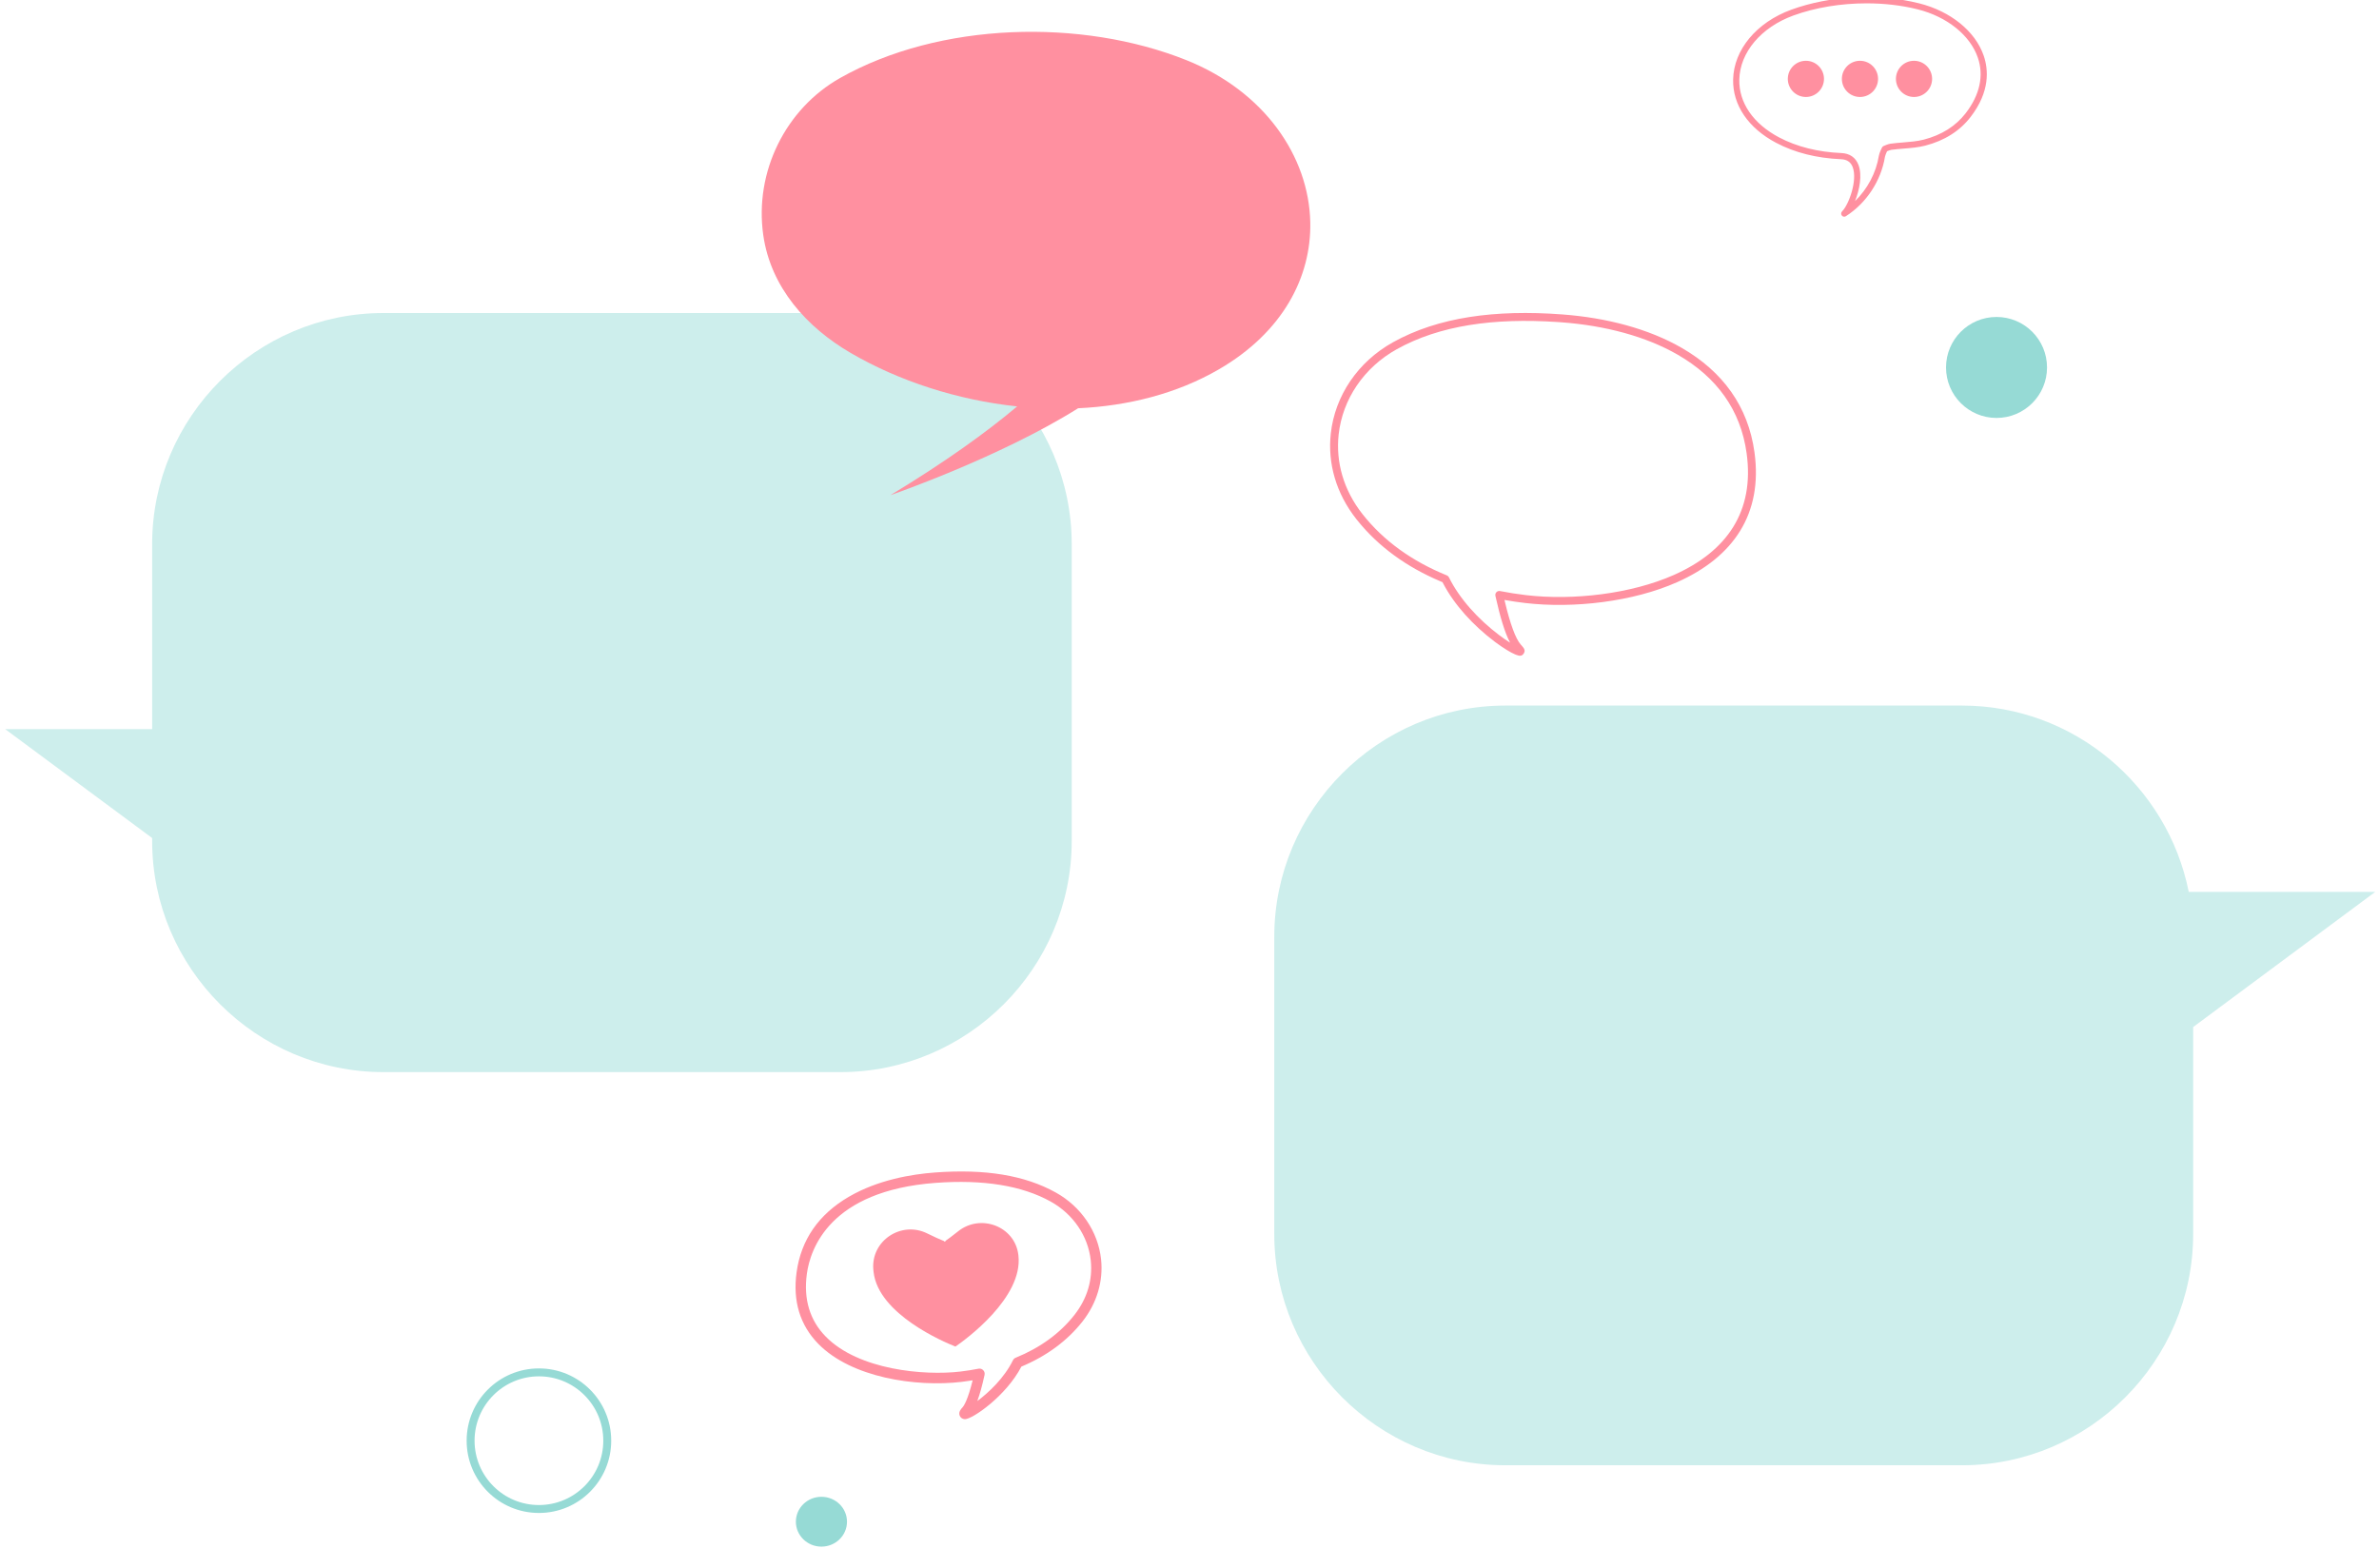 <svg viewBox="174.375 1.931 1201.25 791.667" fill="none" xmlns="http://www.w3.org/2000/svg" xmlns:xlink="http://www.w3.org/1999/xlink" xmlns:blush="http://design.blush" overflow="visible" width="1201.25px" height="791.667px"><g id="Master/Backgrounds/Talking" blush:has-customizable-colors="true" blush:viewBox="170.5 -6.209150326797385 1209.0000000000002 791.6666666666665" blush:i="0"><g id="Group 33" blush:i="0.0"><path id="Fill 1" fill-rule="evenodd" clip-rule="evenodd" d="M1373.74 452.346H1279.55C1268.93 398.879 1221.54 358.254 1165.13 358.254H934.462C870.302 358.254 817.806 410.805 817.806 475.035V625.131C817.806 689.359 870.302 741.911 934.462 741.911H1165.13C1229.29 741.911 1281.79 689.359 1281.79 625.131V520.604L1373.74 452.346Z" fill="#CDEEEC" blush:i="0.0.0"/><path id="Fill 4" fill-rule="evenodd" clip-rule="evenodd" d="M598.779 160.017H367.946C303.738 160.017 251.204 212.526 251.204 276.703V370.162H177L251.204 425.158V426.675C251.204 490.852 303.738 543.36 367.946 543.36H598.779C662.987 543.36 715.521 490.852 715.521 426.675V276.703C715.521 212.526 662.987 160.017 598.779 160.017" fill="#CDEEEC" blush:i="0.0.1"/><path id="Stroke 7" fill-rule="evenodd" clip-rule="evenodd" d="M846.341 220.897C848.435 201.819 859.999 184.648 877.757 174.774C900.622 162.061 929.333 158.201 963.175 160.716C985.597 162.384 1006.88 167.966 1023.65 177.677C1044.2 189.573 1057.1 207.07 1060.29 230.41C1064.52 261.347 1049.77 283.258 1021.23 295.937C998.941 305.841 968.915 309.323 944.472 306.455C941.099 306.058 937.728 305.563 934.376 304.971L934.04 304.91L934.334 306.15C936.907 316.887 939.644 324.5 942.274 327.455L942.757 327.979C944.168 329.54 944.658 330.584 943.763 331.957C942.836 333.38 941.695 333.308 939.851 332.587L939.429 332.417C937.122 331.457 933.592 329.3 929.777 326.482L928.925 325.846C918.35 317.85 908.772 307.494 903.062 296.544L902.748 295.935L901.684 295.491C884.699 288.301 870.463 278.067 859.744 264.71L859.192 264.016C849.045 251.124 844.686 235.961 846.341 220.897ZM1021.65 181.139C1005.46 171.764 984.743 166.331 962.878 164.705L960.835 164.561C928.593 162.401 901.305 166.258 879.701 178.27C863.068 187.519 852.269 203.554 850.317 221.334C848.777 235.354 852.835 249.473 862.335 261.542C873.028 275.127 887.508 285.426 904.957 292.518C905.411 292.703 905.782 293.048 905.999 293.489C911.301 304.281 920.806 314.692 931.338 322.655C933.283 324.126 935.162 325.423 936.818 326.463L936.882 326.502L936.76 326.269C934.205 321.34 931.853 313.554 929.611 303.475L929.465 302.814C929.156 301.407 930.391 300.144 931.804 300.422C936.152 301.278 940.543 301.965 944.939 302.482C968.71 305.271 998.022 301.872 1019.61 292.281C1046.62 280.277 1060.29 259.974 1056.33 230.951C1053.32 208.906 1041.18 192.445 1021.65 181.139Z" fill="#FF90A0" blush:i="0.0.2"/><path id="Fill 9" fill-rule="evenodd" clip-rule="evenodd" d="M835.984 114.19C835.3 80.916 812.823 48.087 773.49 32.331C720.487 11.1 648.876 12.946 598.596 41.305C571.195 56.76 555.211 88.556 559.773 120.64C563.545 147.172 581.856 167.295 603.812 180.11C628.247 194.372 657.827 203.987 687.985 207.172C672.685 220.059 651.995 235.035 623.979 252C623.979 252 679.073 233.012 718.756 208.112C744.034 206.925 768.631 200.755 789.819 188.467C822.104 169.741 836.554 141.812 835.984 114.19" fill="#FF90A0" blush:i="0.0.3"/><path id="Stroke 11" fill-rule="evenodd" clip-rule="evenodd" d="M410 729.5C410 709.341 426.342 693 446.501 693C466.659 693 483 709.342 483 729.5C483 749.658 466.659 766 446.501 766C426.342 766 410 749.659 410 729.5ZM479 729.5C479 711.551 464.45 697 446.501 697C428.551 697 414 711.55 414 729.5C414 747.45 428.551 762 446.501 762C464.45 762 479 747.449 479 729.5Z" fill="#96DAD5" blush:i="0.0.4"/><path id="Fill 13" fill-rule="evenodd" clip-rule="evenodd" d="M1208 187.499C1208 201.582 1196.58 213 1182.5 213C1168.42 213 1157 201.582 1157 187.499C1157 173.416 1168.42 162 1182.5 162C1196.58 162 1208 173.416 1208 187.499" fill="#96DAD5" blush:i="0.0.5"/><path id="Fill 15" fill-rule="evenodd" clip-rule="evenodd" d="M602.053 770.418C602.053 777.367 596.274 783 589.148 783C582.022 783 576.244 777.367 576.244 770.418C576.244 763.469 582.022 757.836 589.148 757.836C596.274 757.836 602.053 763.469 602.053 770.418" fill="#96DAD5" blush:i="0.0.6"/><g id="Group 22" blush:i="0.0.7"><path id="Fill 18" fill-rule="evenodd" clip-rule="evenodd" d="M615.483 644.346C617.92 665.713 651.182 679.72 656.467 681.821C656.61 681.893 656.704 681.928 656.798 681.963C656.882 681.907 657.011 681.848 657.133 681.743C661.809 678.503 691.052 657.301 688.617 635.979C688.604 635.864 688.591 635.747 688.577 635.631C686.82 621.157 669.411 614.673 658.079 623.833C655.141 626.209 652.812 627.868 651.745 628.609L651.786 628.965C651.786 628.965 651.648 628.936 651.409 628.827C651.202 628.987 651.12 629.041 651.12 629.041L651.078 628.684C650.89 628.617 650.653 628.508 650.37 628.405C648.803 627.751 646.029 626.558 642.643 624.865C629.53 618.304 614.064 628.493 615.358 643.113C615.394 643.523 615.436 643.936 615.483 644.346" fill="#FF90A0" blush:i="0.0.7.0"/><path id="Fill 20" fill-rule="evenodd" clip-rule="evenodd" d="M668.957 693.097C669.655 693.097 670.332 693.377 670.831 693.886C671.449 694.519 671.708 695.422 671.517 696.285C670.322 701.741 669.107 706.124 667.857 709.48C673.544 705.251 681.427 697.919 685.855 688.884C686.138 688.307 686.626 687.853 687.221 687.608C699.613 682.559 709.592 675.296 716.879 666.016C723.354 657.771 726.207 648.215 725.13 638.382C723.787 626.132 716.245 615.061 704.955 608.768C690.46 600.689 670.896 597.511 646.792 599.299C593.232 603.289 583.494 632.751 581.793 645.233C580.048 658.035 583.257 668.702 591.33 676.936C607.868 693.807 641.008 696.736 659.252 694.594C662.332 694.23 665.427 693.744 668.45 693.147C668.618 693.114 668.788 693.097 668.957 693.097V693.097ZM661.613 718.639C661.595 718.639 661.577 718.639 661.557 718.637C660.392 718.6 659.402 717.932 658.973 716.896C658.198 715.017 659.671 713.452 660.299 712.783C661.081 711.949 663.041 708.996 665.502 699.014C663.63 699.32 661.743 699.585 659.863 699.807C636.778 702.517 604.312 697.673 587.588 680.614C578.319 671.16 574.622 659.017 576.597 644.523C578.846 628.033 587.763 615.154 603.104 606.25C617.743 597.753 634.73 594.934 646.403 594.065C671.895 592.162 691.883 595.472 707.505 604.182C720.277 611.301 728.814 623.872 730.343 637.811C731.554 648.878 728.237 660.046 721.001 669.262C713.325 679.034 702.935 686.713 690.109 692.095C682.381 706.961 665.407 718.637 661.613 718.639V718.639Z" fill="#FF90A0" blush:i="0.0.7.1"/></g><g id="Group 32" blush:i="0.0.8"><path id="Fill 23" fill-rule="evenodd" clip-rule="evenodd" d="M1095.38 41.766C1095.38 46.816 1091.29 50.909 1086.25 50.909C1081.21 50.909 1077.11 46.816 1077.11 41.766C1077.11 36.717 1081.21 32.624 1086.25 32.624C1091.29 32.624 1095.38 36.717 1095.38 41.766" fill="#FF90A0" blush:i="0.0.8.0"/><path id="Fill 25" fill-rule="evenodd" clip-rule="evenodd" d="M1122.68 41.766C1122.68 46.816 1118.59 50.909 1113.54 50.909C1108.5 50.909 1104.41 46.816 1104.41 41.766C1104.41 36.717 1108.5 32.624 1113.54 32.624C1118.59 32.624 1122.68 36.717 1122.68 41.766" fill="#FF90A0" blush:i="0.0.8.1"/><path id="Fill 27" fill-rule="evenodd" clip-rule="evenodd" d="M1149.97 41.766C1149.97 46.816 1145.88 50.909 1140.83 50.909C1135.79 50.909 1131.7 46.816 1131.7 41.766C1131.7 36.717 1135.79 32.624 1140.83 32.624C1145.88 32.624 1149.97 36.717 1149.97 41.766" fill="#FF90A0" blush:i="0.0.8.2"/><path id="Fill 29" fill-rule="evenodd" clip-rule="evenodd" d="M1116.88 3.618C1104.03 3.618 1091.06 5.706 1079.87 9.787C1063.62 15.715 1052.93 28.399 1052.62 42.1C1052.35 53.785 1059.66 64.429 1072.68 71.302C1081.66 76.049 1092.26 78.712 1104.17 79.222C1108.38 79.403 1111.35 81.462 1112.78 85.18C1114.76 90.347 1113.34 97.774 1111.05 103.489C1117.33 97.383 1121.68 89.245 1123.09 80.595C1123.34 79.051 1124.55 76.67 1124.69 76.403C1124.85 76.094 1125.11 75.847 1125.42 75.701C1125.79 75.531 1127.69 74.675 1128.95 74.501C1130.99 74.22 1133.14 74.045 1135.23 73.878C1138.79 73.589 1142.48 73.29 1145.73 72.452C1154.77 70.117 1161.9 65.62 1166.94 59.086C1174.09 49.817 1176.2 40.098 1173.04 30.978C1169.13 19.687 1157.5 10.367 1142.7 6.655C1134.59 4.619 1125.77 3.618 1116.88 3.618V3.618ZM1105.6 111.362C1105.14 111.362 1104.69 111.156 1104.38 110.772C1103.88 110.146 1103.94 109.243 1104.51 108.685C1107.85 105.412 1112.43 92.986 1109.86 86.299C1108.89 83.763 1106.99 82.47 1104.04 82.342C1091.66 81.814 1080.62 79.03 1071.22 74.065C1057.12 66.619 1049.2 54.94 1049.5 42.03C1049.84 27.033 1061.34 13.225 1078.8 6.851C1098.58 -0.364 1122.75 -1.57 1143.46 3.623C1159.27 7.589 1171.74 17.679 1175.99 29.955C1178.45 37.04 1179.3 48.181 1169.41 60.996C1163.94 68.092 1156.23 72.963 1146.51 75.476C1143.01 76.384 1139.18 76.692 1135.48 76.991C1133.34 77.165 1131.32 77.327 1129.38 77.596C1128.9 77.662 1127.96 78.008 1127.22 78.322C1126.8 79.201 1126.28 80.437 1126.17 81.1C1124.19 93.259 1116.81 104.479 1106.44 111.116C1106.18 111.28 1105.89 111.362 1105.6 111.362V111.362Z" fill="#FF90A0" blush:i="0.0.8.3"/></g></g></g></svg>